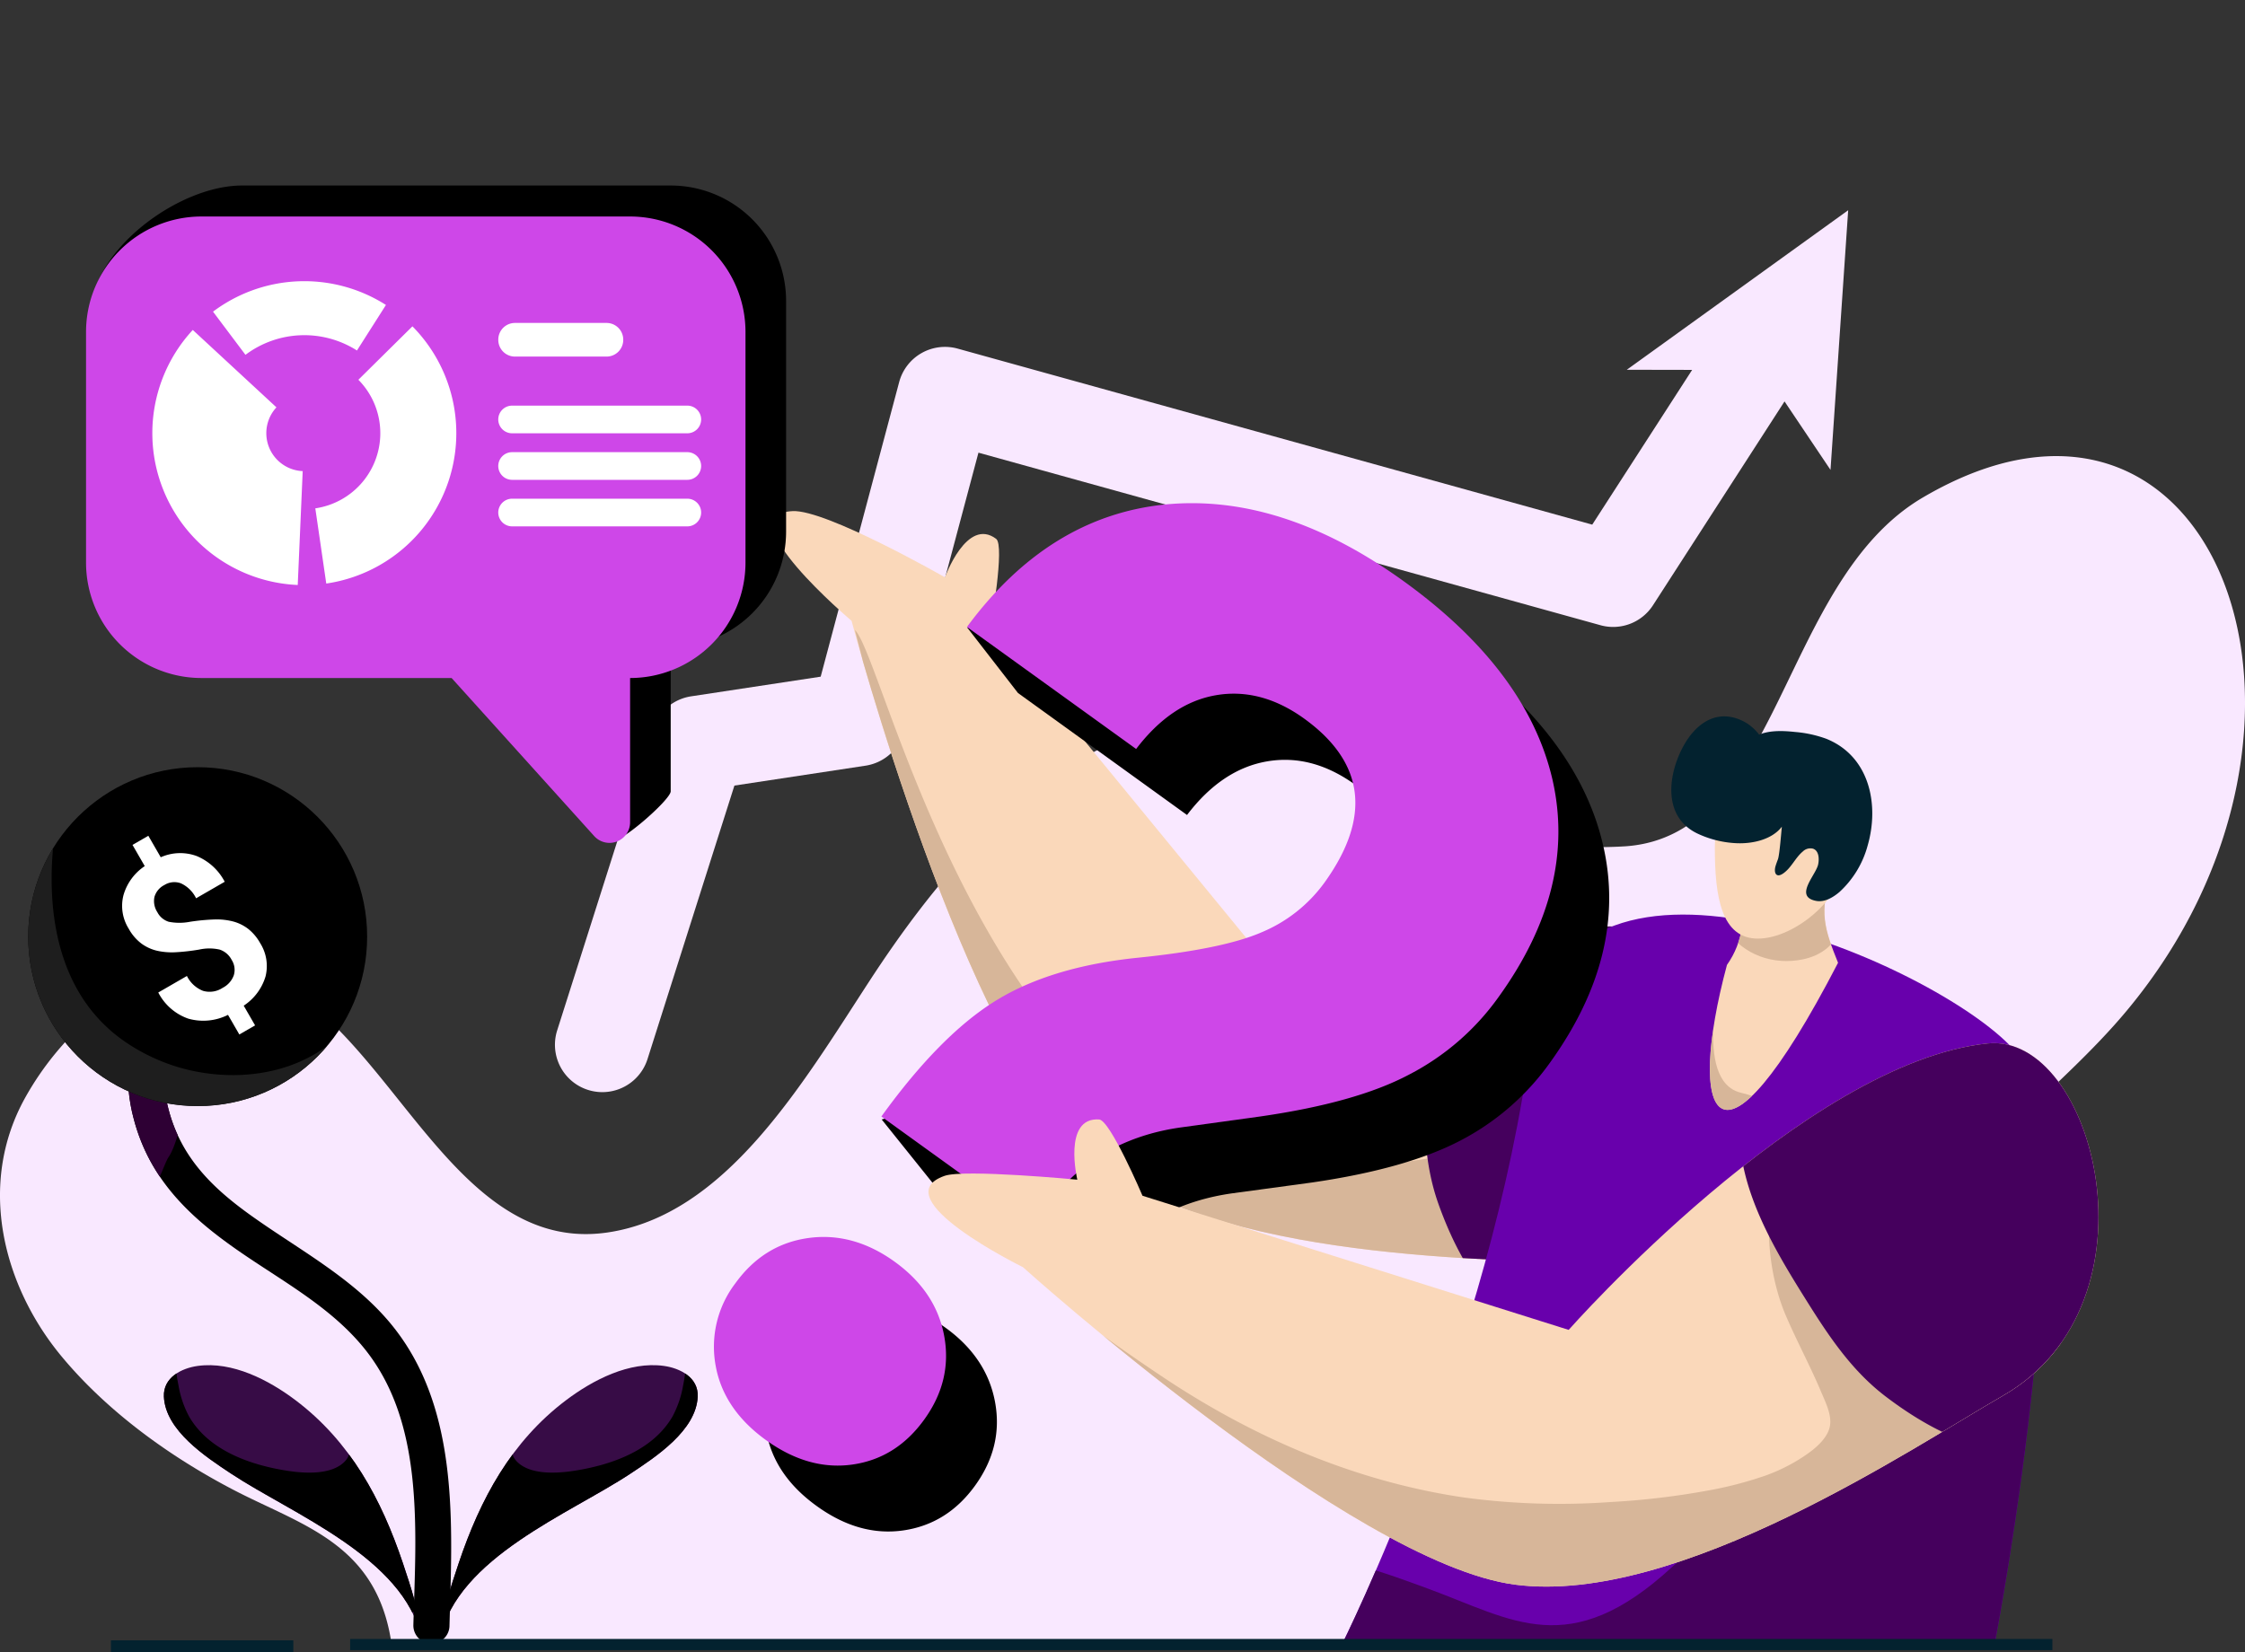 <svg id="_9000d8f9370ac6427492baf3ac4c9c4b" data-name="9000d8f9370ac6427492baf3ac4c9c4b" xmlns="http://www.w3.org/2000/svg" xmlns:xlink="http://www.w3.org/1999/xlink" width="553.433" height="407.384" viewBox="0 0 553.433 407.384">
  <rect x="0" y="0" width="553.433" height="407.384" fill="#333333" stroke="none"/>
  <defs>
    <clipPath id="clip-path">
      <path id="Path_184" data-name="Path 184" d="M0,0C.486,6.291,2.586,12.554,4.576,18.5,9.886,34.315,17.533,48.52,31.087,58.721c6.584,4.954,15.516,9.593,24.053,8.423,4.044-.553,8.556-2.888,8.354-7.562C63.146,51.225,53.123,44.7,47,40.633,32.032,30.7,4.246,19.945,0,0Z" clip-rule="evenodd"/>
    </clipPath>
    <clipPath id="clip-path-2">
      <path id="Path_187" data-name="Path 187" d="M13552.99,7408.779c.486-6.291,2.586-12.554,4.576-18.5,5.31-15.818,12.957-30.023,26.512-40.224,6.584-4.954,15.516-9.593,24.053-8.423,4.044.553,8.556,2.888,8.354,7.562-.348,8.356-10.371,14.886-16.5,18.948C13585.021,7378.078,13557.236,7388.834,13552.99,7408.779Z" transform="translate(-13552.99 -7341.453)" clip-rule="evenodd"/>
    </clipPath>
    <clipPath id="clip-path-3">
      <path id="Path_190" data-name="Path 190" d="M9.329,4.571c-.316,11.847-1.058,24.594.3,36.821,1.3,11.575,4.489,22.689,12.116,31.921C30.01,83.324,41.785,89.6,52.332,96.906c11.739,8.134,22.019,17.446,25.972,32.8A40.78,40.78,0,0,1,79.5,143.9a42.6,42.6,0,0,1-4.428,14.538,4.449,4.449,0,1,1-7.98-3.938,33.911,33.911,0,0,0,3.552-11.476,31.915,31.915,0,0,0-.949-11.1c-3.382-13.078-12.42-20.775-22.432-27.7-11.2-7.762-23.6-14.6-32.383-25.242C-2.191,58.292-.245,29.449.425,4.334a4.454,4.454,0,0,1,8.9.237Z" fill="#2e0034" clip-rule="evenodd"/>
    </clipPath>
    <clipPath id="clip-path-4">
      <circle id="Ellipse_3" data-name="Ellipse 3" cx="41.777" cy="41.777" r="41.777"/>
    </clipPath>
    <clipPath id="clip-path-5">
      <path id="Path_196" data-name="Path 196" d="M267.473.082C222.351,4.776,164.2,70.708,164.2,70.708L59.137,37.635S51.2,19.009,48.444,18.826c-9.039-.6-5.374,14.846-5.374,14.846S9.393,35.645,2.683,40.562C-10.584,50.29,29.66,55.245,29.66,55.245s81.034,73,121.3,78.279,98.5-34.09,120.264-46.575c40.019-22.959,22.467-89.6-3.749-86.867Z" clip-rule="evenodd"/>
    </clipPath>
    <clipPath id="clip-path-6">
      <path id="Path_199" data-name="Path 199" d="M12824.7,6668.261c-20.936-20.939-110.068-59.336-117.643-1.177-9.9,76.033-46.859,149.6-46.859,149.6l161.2-1.109S12845.621,6689.2,12824.7,6668.261Z" transform="translate(-12660.193 -6636.333)" clip-rule="evenodd"/>
    </clipPath>
    <clipPath id="clip-path-7">
      <path id="Path_203" data-name="Path 203" d="M24.981,58.182l-23.438-.34c3.25-8.811,1.8-13.3-1.543-21.566C29.808-21.3,37.488-1.779,27.389,35.746,23.438,41.367,22.128,48.548,24.981,58.182Z" clip-rule="evenodd"/>
    </clipPath>
    <clipPath id="clip-path-8">
      <path id="Path_211" data-name="Path 211" d="M12098.295,6892.776c-45.121,4.695-103.275,70.626-103.275,70.626l-105.061-33.073s-7.939-18.626-10.693-18.809c-9.039-.6-5.375,14.847-5.375,14.847s-27.842-2.64-32.7-.951c-15.541,5.411,19.291,22.523,19.291,22.523s81.034,73,121.3,78.279,98.5-34.09,120.264-46.575C12142.063,6956.684,12124.511,6890.048,12098.295,6892.776Z" transform="translate(-11837.198 -6892.694)" clip-rule="evenodd"/>
    </clipPath>
  </defs>
  <path id="Path_180" data-name="Path 180" d="M341.827,93.6l3.894,19.961,28.855-57.318L309.013,71.322,323.85,77.6l-37.5,25.612L159,2.516a11.693,11.693,0,0,0-16.485,2.011L96.5,63.97,65.171,56.044a11.7,11.7,0,0,0-11.76,3.745L2.789,119.158a11.682,11.682,0,0,0,17.783,15.154l45.91-53.845,31.7,8.022a11.706,11.706,0,0,0,12.11-4.173l43.483-56.162L278.6,126.859a11.685,11.685,0,0,0,13.837.483Z" transform="translate(88.553 145.323) rotate(-22.828)" fill="#f9e8ff" fill-rule="evenodd"/>
  <path id="Path_181" data-name="Path 181" d="M9097.667,6986.058c-3.306-25.23-21.673-29.71-38.651-38.481-15.184-7.856-31.043-18.973-42.782-33.111-14.358-17.286-20.952-42.338-8.953-63.85a73.378,73.378,0,0,1,17.048-20.562,52.538,52.538,0,0,1,17.3-9.55c50.19-16.471,61.738,70.382,109.2,63.393,29.021-4.274,47.822-36.3,64.472-61.871,15.9-24.432,34.773-46.681,58.979-58.433,27.893-13.536,53.9,6.6,80.07,17.16a106.371,106.371,0,0,0,47.38,7.93c38.46-2.656,38.113-65.318,73.329-86,71.934-42.259,109.179,55.87,50.243,126.56-16.893,20.263-40.552,35.482-53.471,60.349-15.573,30-11.851,61.01-8.788,94.422Z" transform="translate(-9001.045 -6580.014)" fill="#f9e8ff" fill-rule="evenodd"/>
  <g id="Group_66" data-name="Group 66" transform="translate(103.899 403.933) rotate(180)">
    <path id="Path_182" data-name="Path 182" d="M0,0C.486,6.291,2.586,12.554,4.576,18.5,9.886,34.315,17.533,48.52,31.087,58.721c6.584,4.954,15.516,9.593,24.053,8.423,4.044-.553,8.556-2.888,8.354-7.562C63.146,51.225,53.123,44.7,47,40.633,32.032,30.7,4.246,19.945,0,0Z" transform="translate(0 0)" fill="#370c46" fill-rule="evenodd"/>
    <g id="Group_65" data-name="Group 65" transform="translate(0 0)" clip-path="url(#clip-path)">
      <path id="Path_183" data-name="Path 183" d="M60.295,65.65c1.146-2.856.661-6.238.066-9.158a24.97,24.97,0,0,0-2.622-7.646C52.825,40.406,42.49,36.859,33.346,35.47c-4.131-.628-10.753-1.047-13.992,2.347-2.226,2.336-.617,4.583-.485,7.206.033.694-.518.859-1.1.683-3.162-.926-5.872-5.432-7.569-7.933A63.28,63.28,0,0,1,.513,12.113c-.474-3.162-1.179-7.58.86-10.379C3.929-1.78,9.746.908,12.71,2.3c.859.408,1.719.838,2.567,1.278.981.507,1.961,1.036,2.92,1.565,1.51.826,2.986,1.708,4.451,2.589,8.957,5.355,51.761,27.6,57.4,38.121,5.883,10.984-9.586,16.075-19.755,19.8Z" transform="translate(-0.474 5.792)" fill-rule="evenodd"/>
    </g>
  </g>
  <g id="Group_68" data-name="Group 68" transform="translate(108.501 336.606)">
    <path id="Path_185" data-name="Path 185" d="M13552.99,7408.779c.486-6.291,2.586-12.554,4.576-18.5,5.31-15.818,12.957-30.023,26.512-40.224,6.584-4.954,15.516-9.593,24.053-8.423,4.044.553,8.556,2.888,8.354,7.562-.348,8.356-10.371,14.886-16.5,18.948C13585.021,7378.078,13557.236,7388.834,13552.99,7408.779Z" transform="translate(-13552.99 -7341.453)" fill="#370c46" fill-rule="evenodd"/>
    <g id="Group_67" data-name="Group 67" clip-path="url(#clip-path-2)">
      <path id="Path_186" data-name="Path 186" d="M16111.262,8910.985c1.146,2.856.66,6.238.065,9.158a24.947,24.947,0,0,1-2.622,7.646c-4.914,8.44-15.248,11.987-24.393,13.376-4.132.628-10.754,1.047-13.992-2.347-2.227-2.336-.617-4.584-.485-7.206.033-.694-.518-.858-1.1-.683-3.163.926-5.872,5.432-7.569,7.933a63.276,63.276,0,0,0-9.684,25.66c-.475,3.162-1.18,7.58.859,10.378,2.555,3.516,8.373.827,11.336-.561.859-.408,1.719-.838,2.567-1.279.981-.506,1.961-1.035,2.919-1.564,1.51-.826,2.986-1.707,4.451-2.589,8.958-5.354,51.762-27.6,57.4-38.12C16136.9,8919.8,16121.43,8914.712,16111.262,8910.985Z" transform="translate(-16051.44 -8915.102)" fill-rule="evenodd"/>
    </g>
  </g>
  <g id="Group_70" data-name="Group 70" transform="translate(111.226 405.392) rotate(180)">
    <path id="Path_188" data-name="Path 188" d="M9.329,4.571c-.316,11.847-1.058,24.594.3,36.821,1.3,11.575,4.489,22.689,12.116,31.921C30.01,83.324,41.785,89.6,52.332,96.906c11.739,8.134,22.019,17.446,25.972,32.8A40.78,40.78,0,0,1,79.5,143.9a42.6,42.6,0,0,1-4.428,14.538,4.449,4.449,0,1,1-7.98-3.938,33.911,33.911,0,0,0,3.552-11.476,31.915,31.915,0,0,0-.949-11.1c-3.382-13.078-12.42-20.775-22.432-27.7-11.2-7.762-23.6-14.6-32.383-25.242C-2.191,58.292-.245,29.449.425,4.334a4.454,4.454,0,0,1,8.9.237Z" transform="translate(0 0)" fill-rule="evenodd"/>
    <g id="Group_69" data-name="Group 69" transform="translate(0 0)" clip-path="url(#clip-path-3)">
      <path id="Path_189" data-name="Path 189" d="M0,55.422C6.755,49.89,9.346,15.878,14.225,8.767,15.383,7.064,17.164.4,19.491.022c1.8-.291,3.341,2.323,4.1,3.537,2.721,4.293,4.221,9.5,5.522,14.363,3.385,12.529,5.251,27.622,1.444,40.246a24.64,24.64,0,0,1-2.694,6.165c-5.258,8.213-14.846,4.08-20.61-1.065A65.378,65.378,0,0,1,0,55.421Z" transform="translate(55.437 111.337)" fill="#2e0034" fill-rule="evenodd"/>
    </g>
  </g>
  <g id="Group_72" data-name="Group 72" transform="translate(90.509 272.719) rotate(180)">
    <circle id="Ellipse_2" data-name="Ellipse 2" cx="41.777" cy="41.777" r="41.777" transform="translate(0 0)"/>
    <g id="Group_71" data-name="Group 71" transform="translate(0 0)" clip-path="url(#clip-path-4)">
      <path id="Path_191" data-name="Path 191" d="M75.519,84.787c4.165-20.559,2.831-45.4-15.943-58.5A47.12,47.12,0,0,0,47.941,20.41c-10.379-3.548-22.829-3.493-32.789,1.333a31.891,31.891,0,0,0-8.087,5.443c-1.487,1.4-2.964,3.735-4.815,4.65S-.1,30.414.014,29.092c.4-4.98,3.768-9.916,6.8-13.662C18.469,1.008,37.717-3.223,55.1,2.4c29.979,9.685,45.668,55.022,20.416,82.391Z" transform="translate(0.315 -10.278)" fill="#1e1e1e" fill-rule="evenodd"/>
    </g>
  </g>
  <path id="Path_192" data-name="Path 192" d="M19.689,36.78A5.152,5.152,0,0,0,18.4,33.1a11.583,11.583,0,0,0-4.358-2.525,51.457,51.457,0,0,1-5.3-2.3,16.849,16.849,0,0,1-3.826-2.623,10.554,10.554,0,0,1-2.479-3.484A11.647,11.647,0,0,1,1.553,17.4,10.576,10.576,0,0,1,4.6,9.59a12.85,12.85,0,0,1,8.095-3.554V0H17.2V6.12a11.773,11.773,0,0,1,7.816,4.16,13.717,13.717,0,0,1,2.821,8.956H19.689a7.809,7.809,0,0,0-1.395-5.063,4.617,4.617,0,0,0-3.737-1.678,4.76,4.76,0,0,0-3.584,1.312,4.989,4.989,0,0,0-1.268,3.625,4.753,4.753,0,0,0,1.242,3.441,13.649,13.649,0,0,0,4.61,2.652A51.21,51.21,0,0,1,21.1,26.076a16.08,16.08,0,0,1,3.668,2.708,10.512,10.512,0,0,1,2.284,3.441,11.837,11.837,0,0,1,.789,4.5,10.545,10.545,0,0,1-2.989,7.785,13.125,13.125,0,0,1-8.237,3.526v5.613H12.131V48.063a13.569,13.569,0,0,1-8.958-4.1A13.227,13.227,0,0,1,0,34.693H8.152a7.5,7.5,0,0,0,1.595,5.147,5.813,5.813,0,0,0,4.584,1.791,5.609,5.609,0,0,0,3.921-1.312,4.557,4.557,0,0,0,1.437-3.54Z" transform="translate(21.671 214.672) rotate(-30)" fill="#fff"/>
  <g id="Group_79" data-name="Group 79" transform="translate(126.218 90.604)">
    <g id="Group_74" data-name="Group 74" transform="matrix(0.837, 0.547, -0.547, 0.837, 89.097, 0)">
      <path id="Path_193" data-name="Path 193" d="M267.473.082C222.351,4.776,164.2,70.708,164.2,70.708L59.137,37.635S51.2,19.009,48.444,18.826c-9.039-.6-5.374,14.846-5.374,14.846S9.393,35.645,2.683,40.562C-10.584,50.29,29.66,55.245,29.66,55.245s81.034,73,121.3,78.279,98.5-34.09,120.264-46.575c40.019-22.959,22.467-89.6-3.749-86.867Z" transform="translate(0 0)" fill="#fad8ba" fill-rule="evenodd"/>
      <g id="Group_73" data-name="Group 73" transform="translate(0 0)" clip-path="url(#clip-path-5)">
        <path id="Path_194" data-name="Path 194" d="M0,0C7.019,6.938,28.02,106.287,92.977,133.6c14.358,6.036,40.526-3.813,56.087-3.851,7.564-.019,16.34-2.547,23.763-1.147,6.033,1.136,9.6,6.978,10.524,12.668,4.6,28.449-31.478,37.551-52.6,37.922a132.941,132.941,0,0,1-14.809-.49,161.665,161.665,0,0,1-16.058-2.278C45.112,165.628,13.606,53.788,0,0Z" transform="matrix(0.837, -0.547, 0.547, 0.837, 31.598, 56.689)" fill="#d7b699" fill-rule="evenodd"/>
        <path id="Path_195" data-name="Path 195" d="M0,37.923C.028,52.8,8.626,67.158,16.265,79.36c5.61,8.969,11.276,17.582,19.761,24.047,7.433,5.659,16.913,11.307,26.3,12.819,19.281,3.091,33.3-15.176,40.479-30.6C115.735,57.845,114.1,13.77,79.972,2.52A51.121,51.121,0,0,0,63.425,0C53,.141,9.349,33.619,0,37.923Z" transform="translate(193.348 -7.006)" fill="#45005d" fill-rule="evenodd"/>
      </g>
    </g>
    <path id="Path_197" data-name="Path 197" d="M12824.7,6668.261c-20.936-20.939-110.068-59.336-117.643-1.177-9.9,76.033-46.859,149.6-46.859,149.6l161.2-1.109S12845.621,6689.2,12824.7,6668.261Z" transform="translate(-12455.791 -6501.433)" fill="#6800ac" fill-rule="evenodd"/>
    <g id="Group_75" data-name="Group 75" transform="translate(204.402 134.899)" clip-path="url(#clip-path-6)">
      <path id="Path_198" data-name="Path 198" d="M12675.061,6880.385c-7.761,36.96-19.732,79.422-49.3,104.874-11.369,9.792-29.437,12.037-44.4,25.812-25.371,23.35-39.324,12.985-60.27,5.318-10.194-3.721-23.274-8.758-34.1-7.4-14.81,1.86-10.534,13.652-2.772,23.575,6.56,8.363,16.688,13.2,26.433,16.8,19.817,7.329,41.5,10.4,62.523,11.3,29.307,1.25,61.753-1.174,88.024-15.41C12714.92,7016.135,12696.664,6933.282,12675.061,6880.385Z" transform="translate(-12499.763 -6850.216)" fill="#45005d" fill-rule="evenodd"/>
    </g>
    <g id="Group_77" data-name="Group 77" transform="translate(326.897 183.059) rotate(180)">
      <path id="Path_200" data-name="Path 200" d="M24.981,58.182l-23.438-.34c3.25-8.811,1.8-13.3-1.543-21.566C29.808-21.3,37.488-1.779,27.389,35.746,23.438,41.367,22.128,48.548,24.981,58.182Z" fill="#fad8ba" fill-rule="evenodd"/>
      <g id="Group_76" data-name="Group 76" clip-path="url(#clip-path-7)">
        <path id="Path_201" data-name="Path 201" d="M28.142,7.645C23.862,1.435,16.514-1.089,9.245.431,5.057,1.3,1.068,3.941.172,8.4c-.909,4.543,1.9,8.149,5.7,10.316,5.939,3.376,16.9-6.735,22.268-11.074Z" transform="translate(-0.63 36.701)" fill="#d7b699" fill-rule="evenodd"/>
        <path id="Path_202" data-name="Path 202" d="M11.958,84.936c1.429-10.943,3-22.044,2.268-33.093-.382-5.741,7.182-32.421-4.781-35.437C-.975,13.786-2.808,10.441,4.118,4.265c6.8-6.058,15.972-5.821,21.529,1.725,3.275,4.438,4.967,10.061,5.961,15.42C33.793,33.21,14.443,73.3,11.958,84.936Z" transform="translate(14.568 -12.155)" fill="#d7b699" fill-rule="evenodd"/>
      </g>
    </g>
    <path id="Path_204" data-name="Path 204" d="M16.411,44.076c9.063,0,16.42-9.726,16.42-21.7S31.259,0,22.205,0,0,10.393,0,22.371s7.357,21.7,16.411,21.7Z" transform="translate(329.351 140.825) rotate(180)" fill="#fad8ba" fill-rule="evenodd"/>
    <path id="Path_205" data-name="Path 205" d="M13345.84,6268.169c-2.434,3.2-7.2,4.211-10.947,4.086a25.212,25.212,0,0,1-9.885-2.4c-8.4-4.036-7.357-14.047-3.664-21.132,3.279-6.286,8.916-10.047,15.654-6.19a12.131,12.131,0,0,1,3.241,2.944c2.716-1.12,6.032-.962,8.88-.654a29.335,29.335,0,0,1,7.639,1.662c10.722,4.288,13.127,16.246,10.252,26.261a23.979,23.979,0,0,1-6.99,11.549c-1.542,1.3-3.637,2.583-5.761,2.17-5.479-1.062-.075-6.3.517-8.937.291-1.288.264-3.437-1.269-3.933a2.637,2.637,0,0,0-2.48.676c-1.88,1.55-2.81,4-4.849,5.422-1.822,1.27-2.377-.257-1.879-1.861.169-.546.366-1.082.572-1.617C13345.275,6275.145,13345.708,6269.309,13345.84,6268.169Z" transform="translate(-13032.797 -6154.945)" fill="#03222f" fill-rule="evenodd"/>
    <path id="Path_206" data-name="Path 206" d="M11551.682,6098.794l-12.479-15.553s34.185-9.041,40.489-12.967q13.5-8.4,34.851-10.583,21.369-2.18,30.905-6.326a36.367,36.367,0,0,0,15.362-12.193q17.534-24.286-4.886-40.468-10.641-7.676-21.753-5.753t-19.7,13.212l-41.674-30.082-12.5-16.119s45.685-12.454,61.264-14.04q28.655-2.917,58.84,18.866,30.472,21.99,36.646,48.856,6.189,26.867-13.211,53.739a62.452,62.452,0,0,1-22.109,19.124q-13.292,6.909-36.486,10.276l-19.629,2.663q-18.492,2.607-30.247,15.55l-6.9,8.352Zm-36.016,41.111q6.948-9.629,18-11.161t21.255,5.833q10.2,7.366,12.225,18.338t-4.924,20.6q-6.85,9.486-17.7,11.05t-21.339-6.014q-10.5-7.569-12.432-18.36t4.914-20.283Z" transform="translate(-11448.066 -5897.819)"/>
    <path id="Path_207" data-name="Path 207" d="M53.508,182.378c0-16.541,2.076-29.723,6.108-39.52s11.36-19.472,21.989-28.977c10.751-9.516,17.836-17.249,21.378-23.223a36.424,36.424,0,0,0,5.375-18.875c0-19.973-9.283-29.954-27.732-29.954-8.672,0-15.758,2.688-21.01,8.062S51.675,62.682,51.43,72.137H0Q.365,38.294,21.868,19.143,43.491.012,80.628,0q37.567,0,58.4,18.165c13.8,12.118,20.645,29.221,20.645,51.309a61.992,61.992,0,0,1-6.721,28.452c-4.4,8.917-12.339,18.813-23.576,29.685l-14.3,13.646q-13.561,12.938-15.391,30.309l-.734,10.811H53.506Zm-5.132,54.411q0-11.875,8.063-19.583c5.375-5.143,12.337-7.707,20.645-7.707,8.429,0,15.27,2.565,20.645,7.707s8.063,11.666,8.063,19.583c0,7.793-2.563,14.232-7.818,19.313s-12.218,7.624-20.89,7.624c-8.551,0-15.515-2.541-20.767-7.624A25.775,25.775,0,0,1,48.376,236.789Z" transform="matrix(0.811, 0.585, -0.585, 0.811, 154.351, 5.479)" fill="#ce47e8"/>
    <path id="Path_208" data-name="Path 208" d="M12098.295,6892.776c-45.121,4.695-103.275,70.626-103.275,70.626l-105.061-33.073s-7.939-18.626-10.693-18.809c-9.039-.6-5.375,14.847-5.375,14.847s-27.842-2.64-32.7-.951c-15.541,5.411,19.291,22.523,19.291,22.523s81.034,73,121.3,78.279,98.5-34.09,120.264-46.575C12142.063,6956.684,12124.511,6890.048,12098.295,6892.776Z" transform="translate(-11734.531 -6726.104)" fill="#fad8ba" fill-rule="evenodd"/>
    <g id="Group_78" data-name="Group 78" transform="translate(102.667 166.59)" clip-path="url(#clip-path-8)">
      <path id="Path_209" data-name="Path 209" d="M12219.535,7188.564c-1.992,9.727-.555,21.658,3.308,30.671,2.734,6.356,6.032,12.459,8.71,18.829,1.1,2.61,2.866,6.031,1.992,8.943-1.015,3.383-4.934,6.07-7.742,7.8a44.156,44.156,0,0,1-8.053,3.834,93.77,93.77,0,0,1-14.583,3.749,188.463,188.463,0,0,1-23.538,2.753,176.132,176.132,0,0,1-36.016-1.1c-26.789-3.909-51.774-14.677-74.176-29.587-8.568-5.706-17.007-11.681-25.182-17.945-1.955-1.5-9.321-8.69-8.072-1.9,1.082,5.9,4.492,11.669,7.537,16.71a143.577,143.577,0,0,0,22.711,28.843,151.123,151.123,0,0,0,27.531,21.02c46.145,27.719,102.485,23.7,149.486.131,21.254-10.656,44.65-25.84,54.678-48.391C12301.265,7225.846,12218.915,7196.226,12219.535,7188.564Z" transform="translate(-12011.462 -7151.99)" fill="#d7b699" fill-rule="evenodd"/>
      <path id="Path_210" data-name="Path 210" d="M13454.529,6798.873c.027,14.877,8.626,29.234,16.266,41.437,5.609,8.969,11.275,17.582,19.76,24.047,7.434,5.66,16.914,11.307,26.3,12.82,19.281,3.091,33.3-15.177,40.479-30.6,12.929-27.778,11.294-71.854-22.833-83.1a51.12,51.12,0,0,0-16.547-2.516C13507.534,6761.09,13463.879,6794.568,13454.529,6798.873Z" transform="translate(-13254.603 -6777.235)" fill="#45005d" fill-rule="evenodd"/>
    </g>
  </g>
  <path id="Path_212" data-name="Path 212" d="M10075.676,2859.5h419.633v2.756h-419.633Z" transform="translate(-9989.358 -2455.39)" fill="#03222f" fill-rule="evenodd"/>
  <path id="Path_213" data-name="Path 213" d="M1079.55,3038.933h44.961v2.928H1079.55Z" transform="translate(-1052.202 -2634.478)" fill="#03222f" fill-rule="evenodd"/>
  <path id="Path_214" data-name="Path 214" d="M171.441,129.86c0,15.7-21.621,31.752-37.322,31.752H28.448A28.462,28.462,0,0,1,0,133.164v-56.9A28.462,28.462,0,0,1,28.448,47.818V12.244c0-2.1,13.259-13.658,14.67-12.1C55.96,14.383,72.45,47.818,72.45,47.818h61.669a28.462,28.462,0,0,1,28.448,28.449l8.874,53.593Z" transform="translate(193.787 207.353) rotate(180)" fill-rule="evenodd"/>
  <path id="Path_215" data-name="Path 215" d="M162.567,125.992a28.462,28.462,0,0,1-28.448,28.449H28.448A28.462,28.462,0,0,1,0,125.992V69.1A28.462,28.462,0,0,1,28.448,40.647V5.072a5.076,5.076,0,0,1,8.844-3.4C50.135,15.913,72.45,40.647,72.45,40.647h61.669A28.462,28.462,0,0,1,162.567,69.1v56.9Z" transform="translate(183.778 207.823) rotate(180)" fill="#ce47e8" fill-rule="evenodd"/>
  <path id="Path_216" data-name="Path 216" d="M37.472,0A37.469,37.469,0,0,0,8.887,61.7l21.439-18.17A9.366,9.366,0,0,1,37.472,28.1V0ZM13.924,66.619A37.472,37.472,0,0,0,74.9,39.139l-18.718-.833A18.736,18.736,0,0,1,25.7,52.046L13.924,66.619ZM74.336,30.768A37.467,37.467,0,0,0,44.172.6L41.791,13.7a24.165,24.165,0,0,1,19.45,19.45l13.1-2.381Z" transform="translate(22.074 108.859) rotate(-47.224)" fill="#fff" fill-rule="evenodd"/>
  <path id="Path_217" data-name="Path 217" d="M8619.583,4423.863a4.109,4.109,0,0,0-4.109-4.1h-22.59a4.109,4.109,0,0,0-4.1,4.1v.093a4.109,4.109,0,0,0,4.1,4.1h22.59a4.11,4.11,0,0,0,4.11-4.1Z" transform="translate(-8465.945 -4340.136)" fill="#fff" fill-rule="evenodd"/>
  <path id="Path_218" data-name="Path 218" d="M13995.534,3637.729a3.414,3.414,0,0,0-3.415-3.411h-43.184a3.416,3.416,0,0,0-3.414,3.411v0a3.416,3.416,0,0,0,3.414,3.411h43.184a3.415,3.415,0,0,0,3.415-3.411Z" transform="translate(-13822.69 -3534.304)" fill="#fff" fill-rule="evenodd"/>
  <path id="Path_219" data-name="Path 219" d="M13995.534,3637.729a3.414,3.414,0,0,0-3.415-3.411h-43.184a3.416,3.416,0,0,0-3.414,3.411v0a3.416,3.416,0,0,0,3.414,3.411h43.184a3.415,3.415,0,0,0,3.415-3.411Z" transform="translate(-13822.69 -3522.83)" fill="#fff" fill-rule="evenodd"/>
  <path id="Path_220" data-name="Path 220" d="M13995.534,3637.729a3.414,3.414,0,0,0-3.415-3.411h-43.184a3.416,3.416,0,0,0-3.414,3.411v0a3.416,3.416,0,0,0,3.414,3.411h43.184a3.415,3.415,0,0,0,3.415-3.411Z" transform="translate(-13822.69 -3511.356)" fill="#fff" fill-rule="evenodd"/>
</svg>
